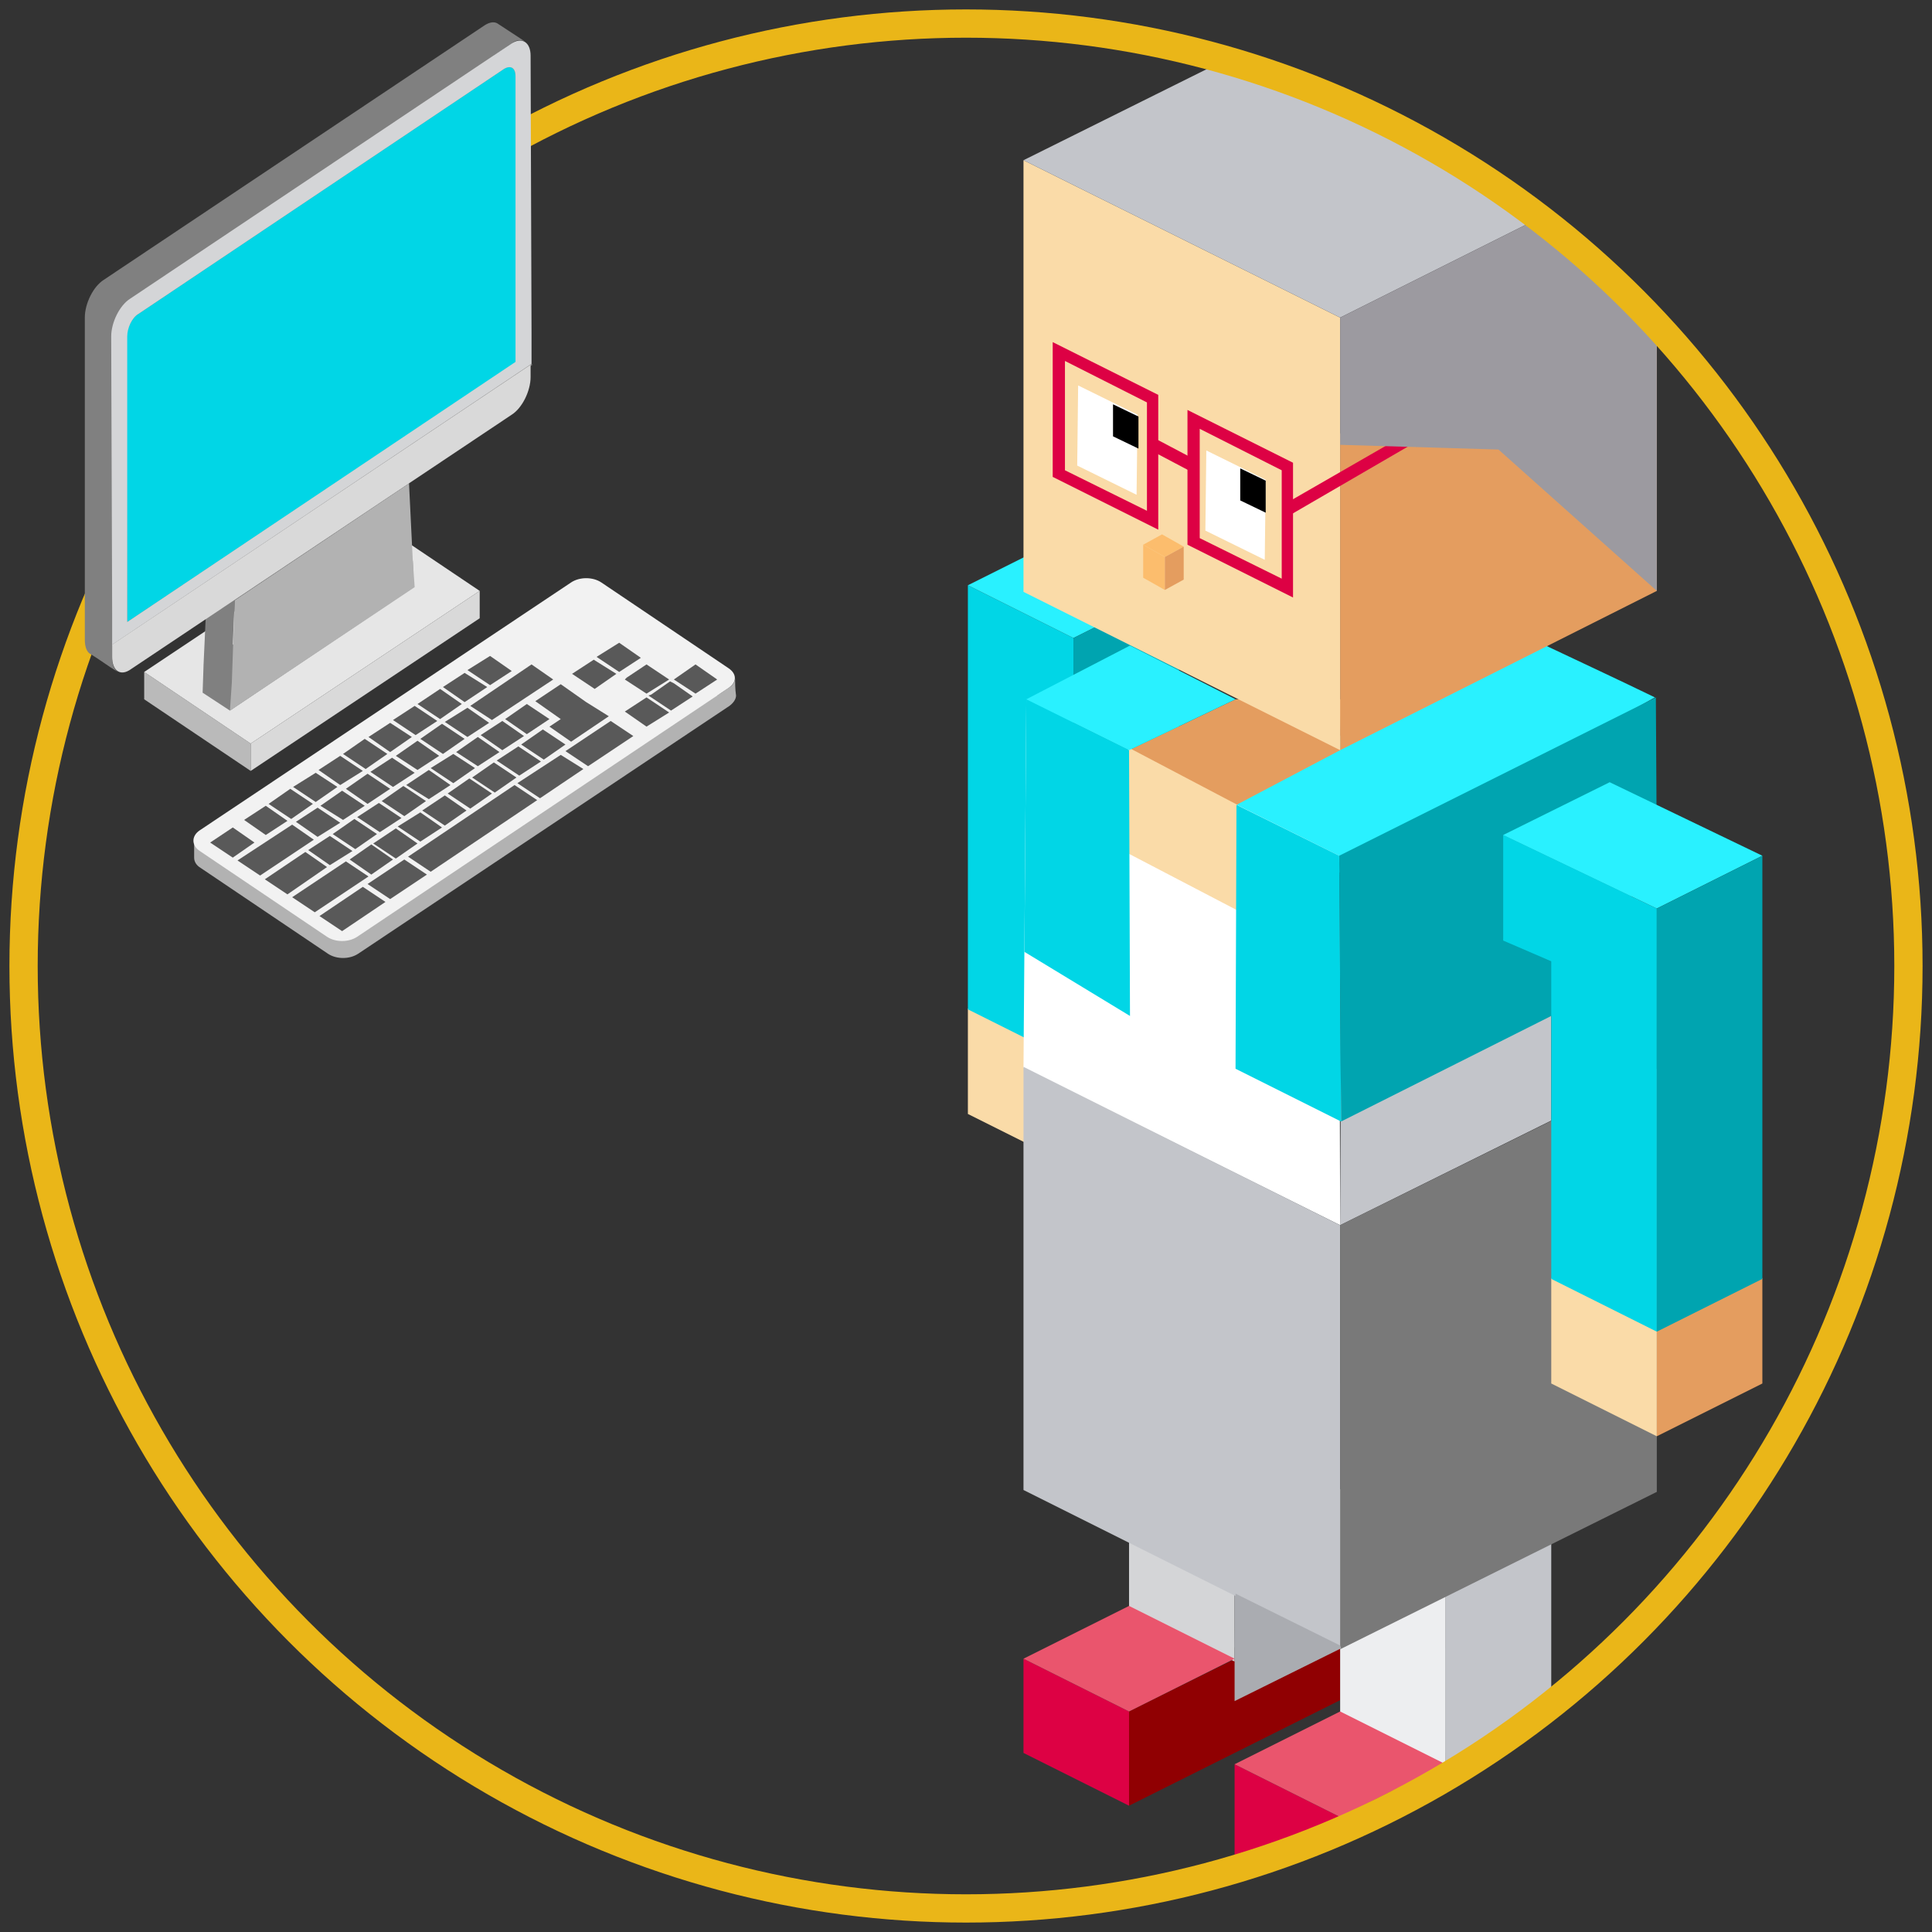 <?xml version="1.0" encoding="utf-8"?>
<!-- Generator: Adobe Illustrator 19.0.0, SVG Export Plug-In . SVG Version: 6.00 Build 0)  -->
<svg version="1.1" xmlns="http://www.w3.org/2000/svg" xmlns:xlink="http://www.w3.org/1999/xlink" x="0px" y="0px"
	 viewBox="0 0 205 205" style="enable-background:new 0 0 205 205;" xml:space="preserve">
<rect x="0" y="0" width="205" height="205" fill="#333333" stroke="none"/>
<style type="text/css">
	.st0{clip-path:url(#XMLID_94_);}
	.st1{fill:#FADBA8;}
	.st2{fill:#E49D5F;}
	.st3{fill:#01D6E6;}
	.st4{fill:#29F1FF;}
	.st5{fill:#00A4B0;}
	.st6{fill:#C3C5CA;}
	.st7{fill:#FFFFFF;}
	.st8{fill:#900002;}
	.st9{fill:#D4D5D7;}
	.st10{fill:#AAACB1;}
	.st11{fill:#DD0144;}
	.st12{fill:#EA556D;}
	.st13{fill:#EDEEF0;}
	.st14{fill:#D8DADE;}
	.st15{fill:#9C9AA0;}
	.st16{fill:#797979;}
	.st17{fill:#023798;}
	.st18{fill-rule:evenodd;clip-rule:evenodd;fill:#FFFFFF;}
	.st19{fill-rule:evenodd;clip-rule:evenodd;fill:#FCBD6D;}
	.st20{fill-rule:evenodd;clip-rule:evenodd;fill:#E49D5F;}
	.st21{fill-rule:evenodd;clip-rule:evenodd;}
	.st22{fill:none;stroke:#EAB618;stroke-width:3;stroke-miterlimit:10;}
	.st23{fill:#E2E3E5;}
	.st24{fill:#AEAEAE;}
	.st25{fill:#B1B1B1;}
	.st26{fill:#979797;}
	.st27{fill:#919191;}
	.st28{fill:#929292;}
	.st29{fill:#A5A5A5;}
	.st30{fill:#A2A2A2;}
	.st31{fill:#878787;}
	.st32{fill:#A3A3A3;}
	.st33{fill:#939393;}
	.st34{fill:#E3E2E4;}
	.st35{fill:#B3B5C8;}
	.st36{fill:#4990C7;}
	.st37{fill:#23295C;}
	.st38{fill:#242A5C;}
	.st39{fill:#ABADC0;}
	.st40{fill:#FCFDFD;}
	.st41{fill:#394E5E;}
	.st42{fill:#202F39;}
	.st43{fill:#85CEEF;}
	.st44{fill:#F7F8FB;}
	.st45{fill:#F5F7FA;}
	.st46{fill:#FCFEFD;}
	.st47{fill:#88898A;}
	.st48{fill:#999999;}
	.st49{fill:#E4E5E8;}
	.st50{fill:#9C9D9E;}
	.st51{clip-path:url(#XMLID_95_);fill:#999999;}
	.st52{clip-path:url(#XMLID_96_);fill:#BFBFBF;}
	.st53{fill:#BFBFBF;}
	.st54{fill:#FAFBFD;}
	.st55{clip-path:url(#XMLID_97_);fill:#BFBFBF;}
	.st56{clip-path:url(#XMLID_98_);fill:#999999;}
	.st57{fill:#F1F2F2;}
	.st58{fill-rule:evenodd;clip-rule:evenodd;fill:#FADBA8;}
	.st59{fill-rule:evenodd;clip-rule:evenodd;fill:#773911;}
	.st60{fill-rule:evenodd;clip-rule:evenodd;fill:#A44E18;}
	.st61{fill-rule:evenodd;clip-rule:evenodd;fill:#E76652;}
	.st62{fill-rule:evenodd;clip-rule:evenodd;fill:#80CEFF;}
	.st63{fill-rule:evenodd;clip-rule:evenodd;fill:#C1E2FF;}
	.st64{fill-rule:evenodd;clip-rule:evenodd;fill:#3DB4FF;}
	.st65{fill-rule:evenodd;clip-rule:evenodd;fill:#477FA9;}
	.st66{fill-rule:evenodd;clip-rule:evenodd;fill:#255675;}
	.st67{fill-rule:evenodd;clip-rule:evenodd;fill:#251205;}
	.st68{fill:#696969;}
	.st69{fill:#959595;}
	.st70{fill-rule:evenodd;clip-rule:evenodd;fill:#797979;}
	.st71{fill:#80CEFF;}
	.st72{fill:#666666;}
	.st73{fill:#B2B2B2;}
	.st74{fill:#F2F2F2;}
	.st75{fill:#595959;}
	.st76{fill:#BABABA;}
	.st77{fill:#D9D9D9;}
	.st78{fill:#E6E6E6;}
	.st79{fill:#808080;}
</style>
<g id="Layer_2">
	<g id="XMLID_7_">
		<defs>
			<circle id="XMLID_6_" cx="102.5" cy="102.5" r="100"/>
		</defs>
		<clipPath id="XMLID_94_">
			<use xlink:href="#XMLID_6_"  style="overflow:visible;"/>
		</clipPath>
		<g id="XMLID_249_" class="st0">
			<polygon id="XMLID_306_" class="st1" points="113.9,112.6 102.7,107 102.7,118.2 113.9,123.8 			"/>
			<polygon id="XMLID_305_" class="st2" points="113.9,112.6 125.1,107 125.1,118.2 113.9,123.8 			"/>
			<polygon id="XMLID_304_" class="st3" points="113.9,112.7 113.9,67.7 102.7,62.1 102.7,107.1 			"/>
			<polygon id="XMLID_303_" class="st4" points="102.7,62.1 113.9,56.5 125.1,62.1 113.9,67.7 			"/>
			<polygon id="XMLID_302_" class="st5" points="113.9,67.7 125.1,62.1 125.1,107.1 113.9,112.7 			"/>
			<path id="XMLID_301_" class="st4" d="M142.1,92.6l-11.1-7.2c4.3-3.2,9.8-6.8,16.4-10.1c6.2-3.1,11.5-5.5,16.4-6.9
				c3.8,1.8,8.1,3.8,11.8,5.6L142.1,92.6z"/>
			<polygon id="XMLID_300_" class="st6" points="142.2,130 142.3,107.8 164.6,102 164.6,118.9 			"/>
			<polygon id="XMLID_299_" class="st7" points="142.2,130 108.6,113.3 108.9,74.3 142.1,90.8 			"/>
			<polygon id="XMLID_298_" class="st2" points="131.2,85.4 119.8,79.6 131.1,74.2 142.3,74.2 142.2,79.6 			"/>
			<polygon id="XMLID_297_" class="st5" points="142.3,119 164.6,107.8 175.8,91 175.7,74 142.1,90.8 			"/>
			<polygon id="XMLID_296_" class="st8" points="119.8,181.6 142.2,170.5 142.2,180.4 119.8,191.6 			"/>
			<polygon id="XMLID_295_" class="st9" points="131,176.3 119.8,170.7 119.8,146.8 131,152.4 			"/>
			<polygon id="XMLID_294_" class="st10" points="131,174.8 142.2,169.2 142.2,146.8 131,152.4 			"/>
			<polygon id="XMLID_293_" class="st11" points="119.8,181.6 108.6,176 108.6,186 119.8,191.6 			"/>
			<polygon id="XMLID_292_" class="st12" points="131,176 119.8,170.4 108.6,176 119.8,181.6 			"/>
			<polygon id="XMLID_291_" class="st8" points="142.2,192.8 164.6,181.7 164.6,191.6 142.2,202.8 			"/>
			<polygon id="XMLID_290_" class="st13" points="153.4,187.5 142.2,181.9 142.2,158 153.4,163.6 			"/>
			<polygon id="XMLID_289_" class="st6" points="153.4,186 164.6,180.4 164.6,158 153.4,163.6 			"/>
			<polygon id="XMLID_288_" class="st11" points="142.2,192.8 131,187.2 131,197.2 142.2,202.8 			"/>
			<polygon id="XMLID_287_" class="st12" points="153.4,187.2 142.2,181.6 131,187.2 142.2,192.8 			"/>
			<polygon id="XMLID_286_" class="st2" points="175.8,62.7 142.2,79.6 142.2,46 175.8,29.2 			"/>
			<polygon id="XMLID_285_" class="st6" points="167.1,6.9 150.3,-1.5 167.1,-9.9 183.9,-1.5 			"/>
			<polygon id="XMLID_284_" class="st14" points="167.1,23.7 167.1,6.9 150.3,-1.5 150.3,15.3 			"/>
			<polygon id="XMLID_283_" class="st15" points="183.9,-1.5 167.1,6.9 167.1,23.7 183.9,15.3 			"/>
			<polygon id="XMLID_282_" class="st6" points="108.6,113.2 142.2,130 142.2,174.9 108.6,158.1 			"/>
			<polygon id="XMLID_281_" class="st16" points="175.8,113.4 142.2,130 142.2,175 175.8,158.3 			"/>
			<polygon id="XMLID_280_" class="st1" points="108.6,62.8 142.2,79.6 142.2,33.7 108.6,17 			"/>
			<line id="XMLID_279_" class="st17" x1="175.8" y1="141.2" x2="164.6" y2="135.6"/>
			<polygon id="XMLID_278_" class="st1" points="175.8,141.2 164.6,135.6 164.6,146.8 175.8,152.4 			"/>
			<polyline id="XMLID_277_" class="st1" points="131.3,85.4 119.7,79.3 119.8,90.6 131.3,96.6 			"/>
			<path id="XMLID_274_" class="st11" d="M121.7,42.7v11.5l-8.7-4.3V38.3L121.7,42.7z M111.7,50.6l11.2,5.6V41.9l-11.2-5.6V50.6z"/>
			<path id="XMLID_271_" class="st11" d="M136,49.9v11.5l-8.7-4.3V45.5L136,49.9z M126,57.8l11.2,5.6V49.1L126,43.5V57.8z"/>
			<polygon id="XMLID_270_" class="st11" points="126.3,50 126.3,48.5 122.7,46.6 122.7,48.1 			"/>
			<polygon id="XMLID_269_" class="st11" points="136.8,54.7 136.8,53.2 154.7,42.9 154.7,44.3 			"/>
			<line id="XMLID_268_" class="st17" x1="175.8" y1="141.2" x2="187" y2="135.6"/>
			<polygon id="XMLID_267_" class="st2" points="175.8,141.2 187,135.6 187,146.8 175.8,152.4 			"/>
			<polygon id="XMLID_266_" class="st6" points="142.2,33.7 108.6,17 142.2,0.3 175.8,16.9 			"/>
			<polygon id="XMLID_265_" class="st15" points="175.8,62.7 159,47.7 142.2,47.2 142.2,33.7 175.8,16.9 			"/>
			<polygon id="XMLID_264_" class="st3" points="175.8,141.3 175.8,96.4 159.5,88.6 159.5,99.8 164.6,102 164.6,135.7 			"/>
			<polygon id="XMLID_263_" class="st4" points="159.5,88.6 170.8,83 187,90.8 175.8,96.4 			"/>
			<polygon id="XMLID_262_" class="st5" points="175.8,96.4 187,90.8 187,135.7 175.8,141.3 			"/>
			<polygon id="XMLID_261_" class="st3" points="142.3,119 131.1,113.4 131.2,85.4 142.1,90.8 			"/>
			<polygon id="XMLID_260_" class="st3" points="119.9,107.8 108.7,101 108.9,74.2 119.8,79.6 			"/>
			<polygon id="XMLID_259_" class="st4" points="119.8,79.6 131.1,74.2 119.9,68.5 108.9,74.2 			"/>
			<polygon id="XMLID_258_" class="st6" points="153.4,186 153.4,191.6 164.6,186.1 164.6,180.4 153.4,174.9 			"/>
			<polygon id="XMLID_257_" class="st10" points="131,174.8 131,180.5 142.3,174.9 142.2,174.6 131.1,169.1 			"/>
			<polygon id="XMLID_256_" class="st18" points="120.7,44 120.6,52.5 114.3,49.4 114.4,40.9 			"/>
			<polygon id="XMLID_255_" class="st19" points="123.6,62.6 121.3,61.3 121.3,57.8 123.6,59.1 123.6,59.9 			"/>
			<polygon id="XMLID_254_" class="st19" points="125.6,58 123.6,59.1 121.3,57.8 123.3,56.7 			"/>
			<polygon id="XMLID_253_" class="st20" points="123.6,59.1 125.6,58 125.6,58.8 125.6,60.7 125.6,61.5 123.6,62.6 			"/>
			<polygon id="XMLID_252_" class="st21" points="120.8,47.6 118.1,46.3 118.1,42.9 120.8,44.2 			"/>
			<polygon id="XMLID_251_" class="st18" points="134.3,50.9 134.2,59.4 127.9,56.3 128,47.8 			"/>
			<polygon id="XMLID_250_" class="st21" points="134.3,54.4 131.6,53.1 131.6,49.7 134.3,51 			"/>
		</g>
	</g>
</g>
<g id="Layer_3">
	<circle id="XMLID_8_" class="st22" cx="102.5" cy="102.5" r="100"/>
</g>
<g id="Layer_1">
	<g id="XMLID_2_">
		<path id="XMLID_141_" class="st23" d="M-89.1,56.6c-0.4,0.3-0.9,0.4-0.9-0.3c0-0.8-0.2-1.6,0.1-2.4c0.9-1.9,1.7-3.8,2.6-5.7
			c0.3-0.8,0.8-1.1,1.5-0.6c1.6,1.4,3,1,4.7-0.1c3.9-2.4,7.9-4.6,11.8-6.9c1.1-0.7,2.3-0.7,3.5-0.5c1.1,0.2,1.3,0.9,0.9,2
			c-0.1,0.2-0.2,0.3-0.4,0.5c-0.1,0.1-0.2,0.2-0.4,0.3c-4.2,2.5-8.5,4.9-12.7,7.4c-0.4,0.2-1.1,0.3-1.1,0.9c0,0.6,0.8,0.3,1.1,0.6
			c1.1,0.9,1.3,1.8,0.7,3c-0.6-1.5-0.6-1.5-2.3-1.2c-2.8,0.4-5.5,0.8-8.3,1.3C-89.5,55.1-89.6,55.4-89.1,56.6z"/>
		<path id="XMLID_140_" class="st23" d="M-88.9,36.3c0.1-0.8,0.9-0.6,1.3-0.7C-84,35-80.5,34.5-77,34c0.7-0.1,0.7-0.1,0.5,0.7
			c-0.6,2.2-1.9,4.2-2.7,6.3c-0.1,0.3-0.3,0.5-0.7,0.6c-1.1-0.1-1.9-1.1-3-1.3c-2.1,0.8-4,2.2-6,3.3c-3.1,1.7-6,3.5-9.1,5.2
			c-0.6,0.3-1.2,0.3-1.9,0.3c-0.1,0-0.2,0-0.3,0c-0.2,0-0.5-0.2-0.7-0.2c-0.4,0.1-0.2,0.7-0.6,0.9c-0.4-0.7-0.3-1.5-0.4-2.3
			c-0.1-0.8,0.7-1.1,1.3-1.5c4.2-2.4,8.4-4.9,12.5-7.3c0.4-0.3,1.2-0.1,1.2-0.7c0-0.4-0.7-0.5-1-0.8C-88.2,36.9-88.6,36.8-88.9,36.3
			z"/>
		<path id="XMLID_134_" class="st24" d="M-97.8,48.5c5-3,10-6,15.1-8.7c0.3,0.6,0.5,1.2,0,1.8c-4.7,2.7-9.4,5.4-14,8
			c-0.3,0.2-0.7,0.3-1,0.5C-98.3,49.6-98.2,49.1-97.8,48.5z"/>
		<path id="XMLID_133_" class="st24" d="M-78.3,51.8c-0.3,0.1-0.7,0.2-1,0c-0.3-0.2-0.7-0.2-0.8-0.6c0-0.4,0.4-0.5,0.6-0.6
			c4.6-2.6,9.2-5.3,13.9-7.9c0.5,0.6,0.3,1.1,0,1.7c-4.1,2.4-8.2,4.8-12.3,7.2C-78,51.6-78.1,51.7-78.3,51.8z"/>
		<path id="XMLID_132_" class="st25" d="M-89.1,56.6c-0.8,0-0.7-0.5-0.7-1c0-0.6,0.4-0.8,0.9-0.9c2.2-0.3,4.4-0.6,6.5-1
			c1.1-0.2,2.3-0.3,3.4-0.5c1.4-0.2,1.4-0.3,1.4,1.2c0,0.2,0,0.3,0,0.5C-81.5,55.4-85.3,56-89.1,56.6z"/>
		<path id="XMLID_130_" class="st26" d="M-79.9,41.5c1-1.2,1.4-2.8,2.1-4.1c0.5-0.9,0.8-1.9,1.4-2.7c0.1,1-0.1,1.8-0.6,2.7
			c-0.8,1.6-1.5,3.3-2.3,5c-0.1,0.3-0.1,0.8-0.6,0.8C-80.3,42.6-80.4,42.1-79.9,41.5z"/>
		<path id="XMLID_129_" class="st27" d="M-79.9,41.5c0,0.6,0,1.1,0,1.7c-1-0.3-1.9-1-2.8-1.5c0-0.6,0-1.2,0-1.8
			C-81.8,40.4-80.9,41-79.9,41.5z"/>
		<path id="XMLID_128_" class="st28" d="M-88.9,36.3c0.9,0.5,1.8,1,2.9,1.6c-0.7,0.5-1.1,1.1-2,0.8C-89.2,38.3-88.9,37.2-88.9,36.3z
			"/>
		<path id="XMLID_127_" class="st29" d="M-97.8,48.5c0,0.6,0,1.1,0,1.7c-0.8,0.4-1.5,0.7-2.4,0.3c0-0.1,0-0.1,0-0.2
			c0-0.5-0.1-1,0.3-1.5C-99.2,48.8-98.5,48.8-97.8,48.5z"/>
		<path id="XMLID_126_" class="st30" d="M-100.9,48.5c0.2,0.1,0.5,0.2,0.7,0.3c0.2,0.5,0.2,1.1,0,1.6c0,0-0.1,0.1-0.1,0.1
			c-0.2-0.1-0.5,0-0.7-0.3C-101.2,49.6-101.3,49.1-100.9,48.5z"/>
		<path id="XMLID_125_" class="st31" d="M-100.9,48.5c0,0.6,0,1.1,0,1.7c-0.2-0.2-0.3-0.3-0.5-0.5c0-0.4,0-0.8,0-1.1
			C-101.3,48.2-101.1,48.3-100.9,48.5z"/>
		<path id="XMLID_124_" class="st32" d="M-65.3,42.4c0.2-0.1,0.3-0.2,0.5-0.2c-0.1,0.6,0.3,1.4-0.5,1.9
			C-65.5,43.5-65.5,43-65.3,42.4z"/>
		<path id="XMLID_107_" class="st33" d="M-100.2,50.4c0-0.5,0-1.1,0-1.6c0.1,0,0.1,0,0.2,0C-100,49.3-99.7,49.9-100.2,50.4z"/>
	</g>
	<g id="XMLID_1_">
		<path id="XMLID_145_" class="st34" d="M-147.6-51.1c-0.5-1.3-0.1-2.4,1.4-3.3c3.5-2,6.9-3.9,10.4-5.9c5-2.9,10-5.7,15.1-8.6
			c3.1-1.8,6.3-1.8,9.5,0c8.1,4.7,16.1,9.4,24.1,14.2c7,4.1,13.9,8.3,20.8,12.4c2.7,1.6,5.4,3.2,8.1,4.8c0.9,0.5,1.4,1.3,1.4,2.3
			c0.1,1.2,0.1,2.5,0.1,3.8c0,0.2-0.2,0.3-0.4,0.4c0,0-0.1-0.1-0.1-0.1c-0.4-0.7-0.1-1.4-0.2-2.1c0,0-0.1-0.1-0.1-0.1
			c0,0-0.1,0-0.1,0c-1.4,1.2-3,2-4.6,2.9c-7.2,4.1-14.4,8.1-21.6,12.2c-3.2,1.9-6.5,1.9-9.7,0c-12-7.1-24.1-14.2-36.1-21.4
			c-5.3-3.1-10.6-6.3-15.9-9.3C-146.5-49.5-147.3-50.1-147.6-51.1z"/>
		<path id="XMLID_142_" class="st35" d="M-147.6-51.1c1.6,2.1,4.1,3,6.2,4.3c5.5,3.3,11.1,6.6,16.7,9.8c7.7,4.5,15.4,9.1,23,13.6
			c2.7,1.6,5.4,3.2,8.1,4.8c3.2,1.9,6.3,1.9,9.6,0.1c4.8-2.7,9.5-5.4,14.3-8.1c3.6-2.1,7.3-4.1,10.9-6.2c0.4-0.2,0.7-0.6,1.1-0.9
			c0.6,0.3,0.3,0.9,0.3,1.3c0.1,0.4-0.1,0.8,0.1,1.2c0,0,0.1,0,0.1,0c0.3,2.1-0.8,3.2-2.5,4.1c-8,4.5-16,9-23.9,13.6
			c-3.6,2.1-7,2-10.6-0.2c-10-6-20.1-12-30.2-17.9c-7-4.1-14-8.3-21-12.4c-1.5-0.9-2.5-2-2.2-3.9C-147.5-48.9-147.6-50-147.6-51.1z"
			/>
		<path id="XMLID_114_" class="st36" d="M-94.8-22.7c-0.8,0.1-1.4-0.2-2-0.6c-14.4-8.5-28.7-17-43.1-25.5c-1.7-1-1.7-1.6,0-2.6
			c8.4-4.8,16.8-9.5,25.2-14.3c1.4-0.8,2.7-0.8,4,0C-96.4-57-81.9-48.5-67.5-40c1.5,0.9,1.5,1.5,0,2.4c-8.5,4.8-17,9.6-25.5,14.5
			C-93.6-22.8-94.2-22.6-94.8-22.7z"/>
		<path id="XMLID_113_" class="st37" d="M-77.7-24.7c-1.1,0-2.1-0.2-2.8-1c-0.6-0.6-0.7-1.3,0-1.7c2.2-1.4,4.4-3.2,7.1-3.6
			c1.2-0.2,2.3,0,3.2,1c0.5,0.5,0.6,1.2,0,1.5C-72.5-26.9-74.8-25.2-77.7-24.7z"/>
		<path id="XMLID_112_" class="st38" d="M-133.7-57c-0.4-0.2-1-0.1-1.2-0.7c-0.1-0.5,0.4-0.6,0.7-0.8c2.3-1.3,4.5-2.6,6.8-3.9
			c0.3-0.2,0.7-0.4,1.1-0.4c0.5,0,1,0.1,1.2,0.5c0.2,0.6-0.4,0.7-0.7,0.9c-2.2,1.3-4.4,2.5-6.6,3.8C-132.8-57.3-133.3-57.2-133.7-57
			z"/>
		<path id="XMLID_111_" class="st39" d="M-57.2-31.1c-0.5-0.8,0.1-1.8-0.4-2.6c0.2-0.3,0.4-0.6,0.5,0.1
			C-57.1-32.8-57.2-32-57.2-31.1z"/>
		<path id="XMLID_106_" class="st40" d="M-83.2-44c-6.4,3.7-12.5,7.2-18.7,10.8c-2.1,1.2-2.1,1.2-3.9-0.4c-1-0.9-1.9-1.8-2.6-2.9
			c-0.6-1-0.9-2-0.5-3.1c0.6-1.6,1.1-1.9,2.8-1.7c1.5,0.2,3.1,0.3,4.9,0.5c-1.2-1.2-1.9-2.6-3.9-2.3c0.7-0.8,1.5-1.1,2.2-1.5
			c0.2-0.1,0.4-0.1,0.5,0.1c0.8,1.7,2.7,1.2,4.1,1.9c-0.3-0.8-0.5-1.7-0.9-2.5c-0.4-0.9-0.1-1.2,0.8-1.4c2.8-0.6,5.6-0.6,8.4,0.1
			C-87.8-45.8-85.6-45.1-83.2-44z"/>
		<path id="XMLID_105_" class="st40" d="M-109.5-43.1c-2.1-0.1-4.2-0.4-5.9-1.9c-1.7-1.5-1.7-3.2,0.1-4.6c1.9-1.5,4.1-1.8,6.4-1.7
			c2,0.1,3.9,0.5,5.4,1.9c1.5,1.4,1.5,2.8,0,4.2C-105.2-43.5-107.3-43.3-109.5-43.1z"/>
	</g>
	<g id="XMLID_4_">
		<path id="XMLID_144_" class="st41" d="M475-161.7c-1.1-2.2-2.9-2.8-5.2-2.4c-14.6,2.5-29.3,4.9-43.9,7.6c-4.5,0.8-7.6,3.8-9.2,8.1
			c-7.7,21.1-15.5,42.1-23.2,63.2c-2.6,7.2-5.3,14.4-8,21.6c-0.9,2.4-1,4.5,1,6.4c1.8,1.7,2.9,4,5,5.5c-0.1-1.4-1.3-2.1-2-3.1
			c-0.4-0.6-1-1.1-1.5-1.9c6.5-0.7,12.7-2,19-3.1c8.7-1.6,17.5-3,26.2-4.6c4.8-0.9,8.4-3.7,10.1-8.4c8.6-23.4,17.2-46.8,25.8-70.2
			c1.8-4.9,3.8-9.8,5.6-14.8C475.1-159.1,475.4-160.3,475-161.7z"/>
		<path id="XMLID_143_" class="st42" d="M475-161.7c-0.6,4.6-2.8,8.6-4.3,12.9c-3,8.1-5.9,16.1-8.9,24.2c-3.1,8.3-6.1,16.7-9.2,25
			c-2.7,7.3-5.3,14.5-8,21.8c-1,2.6-1.5,5.4-3.3,7.8c-2.8,3.7-6.6,5.1-11,5.7c-8.1,1.2-16.3,2.6-24.4,4.2
			c-5.4,1.1-10.9,1.9-16.3,2.8c-0.8,0.1-1.6-0.1-2.8-0.1c1.7,2.1,3.2,3.9,4.7,5.7c1.2,0.8,2.4,0.6,3.7,0.4
			c14.5-2.5,28.9-4.9,43.4-7.4c4.4-0.8,7.7-3.5,9.2-7.7c10.6-28.6,21-57.2,31.5-85.7c0.8-2.1,0.8-4-1-5.7
			C477.1-159,476.1-160.4,475-161.7z"/>
		<path id="XMLID_110_" class="st43" d="M420.5-146.7c-0.8,0.7-1.3,1.6-1.7,2.6c-8.5,23.1-17,46.3-25.5,69.4
			c-0.2,0.4-0.3,0.9-0.5,1.3c-0.6,1.9-0.1,2.6,2,2.3c3.5-0.5,6.9-1.2,10.4-1.8c10.8-1.8,21.6-3.7,32.4-5.5c2.6-0.4,4.1-1.7,5-4.1
			c8.4-23.1,16.9-46.1,25.4-69.1c1.4-3.8,1.1-4.2-2.9-3.5c-13.9,2.4-27.8,4.7-41.7,7.1C422.3-147.8,421.3-147.5,420.5-146.7z"/>
		<path id="XMLID_109_" class="st44" d="M420.2-66.2c0.9-1,1.9-1.9,2.1-3.4c0.2-1.3-0.4-2.4-1.7-2.2c-3.9,0.5-8,0.4-11.5,2.6
			c-1.4,0.8-2.4,2.1-2.8,3.8c-0.2,1.2,0.2,2.3,1.5,2.2c4.1-0.4,8.3-0.5,12-2.7C420-66,420.1-66.1,420.2-66.2z"/>
		<path id="XMLID_108_" class="st45" d="M453.4-156c0.4-0.6,1.1-1.1,0.8-1.8c-0.3-0.9-1.2-0.5-1.8-0.4c-3.7,0.6-7.4,1.3-11.1,1.9
			c-1.1,0.2-2.1,0.6-2.7,1.6c-0.4,0.8-0.3,1.5,0.7,1.4c4.4-0.7,8.9-1.3,13.3-2.4C452.9-155.7,453.1-155.8,453.4-156z"/>
		<path id="XMLID_104_" class="st46" d="M431.8-112.2c-0.5-3.2-0.3-4,1.8-6.1c-1.4-0.2-2.5,0.2-3.7,0.4c-0.4,0.1-0.6,0.3-0.5,0.7
			c0.6,2.4-1.5,3.7-2.5,5.4c-0.4,0.6-0.7-0.1-0.9-0.5c-0.4-1-0.8-1.9-1-2.9c-0.3-1.1-0.8-1.1-1.8-0.7c-3,1.4-5.7,3.4-7.9,5.8
			c-3,3.3-5.2,7.2-7.4,11.5c3.7-0.6,7.1-1.2,10.5-1.8c7.3-1.2,14.6-2.5,21.9-3.7c2.6-0.4,2.5-0.4,3-3.1c0.4-2.2,0.7-4.5,0.4-6.7
			c-0.3-2.6-2.2-4.4-4.7-4.8c-1-0.1-1.5,0.5-2,1.1C435.2-115.9,433.6-114.2,431.8-112.2z"/>
		<path id="XMLID_103_" class="st46" d="M430.6-131.5c-2,1.9-4,4.1-4.7,7.2c-0.7,3.2,1.1,5.4,4.3,5.4c3.6,0,6.4-1.8,8.9-4
			c2.1-1.8,3.8-4,4.3-6.9c0.6-3.2-1.1-5.4-4.4-5.3C436.5-135.2,433.4-133.8,430.6-131.5z"/>
	</g>
	<g id="XMLID_3_">
		<path id="XMLID_218_" class="st47" d="M-204.1,127.4c0.7-0.4,1.7-0.4,2.4,0c0.2,0.1,0.3,0.2,0.4,0.3c0.3-0.4,0.1-0.8-0.4-1.1
			c-0.7-0.4-1.7-0.4-2.4,0c-0.5,0.3-0.6,0.7-0.4,1.1C-204.4,127.6-204.3,127.5-204.1,127.4"/>
		<path id="XMLID_217_" class="st47" d="M-211.6,129.1C-211.6,129.1-211.7,129.1-211.6,129.1c-0.2-0.1-0.2-0.2-0.3-0.2
			c0,0-0.1-0.1-0.1-0.1c-0.1-0.1-0.1-0.1-0.2-0.2c0,0-0.1-0.1-0.1-0.1c0-0.1-0.1-0.1-0.1-0.2c0,0,0-0.1-0.1-0.1
			c0-0.1-0.1-0.1-0.1-0.2c0,0,0-0.1-0.1-0.1c0,0,0-0.1-0.1-0.1c0,0,0-0.1,0-0.1c0,0,0-0.1,0-0.1c0,0,0-0.1,0-0.1c0,0,0-0.1,0-0.1
			c0,0,0,0,0,0c0,0.5,0,1,0,1.4c0,0.7,0.5,1.5,1.5,2l0-1.4C-211.4,129.3-211.5,129.2-211.6,129.1"/>
		<path id="XMLID_216_" class="st48" d="M-186.3,143.9C-186.3,143.8-186.3,143.8-186.3,143.9l-7.6-4.5l-17.4-10l0,1.4l25,14.4
			L-186.3,143.9C-186.3,143.9-186.3,143.9-186.3,143.9"/>
		<path id="XMLID_212_" class="st49" d="M-212.7,127.6c0,0,0,0.1,0,0.1c0,0,0,0.1,0,0.1c0,0.1,0,0.1,0.1,0.1c0,0,0,0.1,0.1,0.1
			c0,0.1,0.1,0.1,0.1,0.2c0,0,0,0.1,0.1,0.1c0,0.1,0.1,0.1,0.1,0.2c0,0,0.1,0.1,0.1,0.1c0,0.1,0.1,0.1,0.2,0.2c0,0,0.1,0.1,0.1,0.1
			c0.1,0.1,0.1,0.1,0.2,0.2c0,0,0.1,0,0.1,0.1c0.1,0.1,0.2,0.1,0.3,0.2l17.4,10l7.6,4.4c0-0.7,0.5-1.4,1.4-1.9l9.5-5.5l-24-13.9
			c-1.9-1.1-5.1-1.1-7,0l-4.9,2.8c-1,0.6-1.4,1.3-1.4,2c0,0,0,0.1,0,0.1C-212.7,127.5-212.7,127.6-212.7,127.6 M-198.9,129.6
			c0.7-0.4,1.7-0.4,2.4,0c0.7,0.4,0.7,1,0,1.4c-0.7,0.4-1.7,0.4-2.4,0C-199.6,130.6-199.6,130-198.9,129.6 M-204.1,126.6
			c0.7-0.4,1.7-0.4,2.4,0c0.7,0.4,0.7,1,0,1.4c-0.7,0.4-1.7,0.4-2.4,0C-204.8,127.6-204.8,127-204.1,126.6"/>
		<path id="XMLID_211_" class="st49" d="M-212.6,128c0,0,0-0.1-0.1-0.1C-212.6,127.9-212.6,128-212.6,128"/>
		<path id="XMLID_210_" class="st49" d="M-212,128.8c-0.1-0.1-0.1-0.1-0.2-0.2C-212.1,128.7-212.1,128.8-212,128.8"/>
		<path id="XMLID_209_" class="st49" d="M-212.7,127.8c0,0,0-0.1,0-0.1C-212.7,127.7-212.7,127.7-212.7,127.8"/>
		<path id="XMLID_208_" class="st49" d="M-211.7,129.1c-0.1-0.1-0.1-0.1-0.2-0.2C-211.8,129-211.8,129-211.7,129.1"/>
		<path id="XMLID_207_" class="st49" d="M-212.2,128.6c0-0.1-0.1-0.1-0.1-0.2C-212.3,128.5-212.3,128.5-212.2,128.6"/>
		<path id="XMLID_206_" class="st49" d="M-212.4,128.3c0,0-0.1-0.1-0.1-0.1C-212.5,128.2-212.5,128.3-212.4,128.3"/>
		<path id="XMLID_205_" class="st49" d="M-211.6,129.1c0.1,0.1,0.2,0.1,0.3,0.2C-211.4,129.3-211.5,129.2-211.6,129.1"/>
		<path id="XMLID_204_" class="st49" d="M-212.7,127.5c0,0,0-0.1,0-0.1C-212.7,127.4-212.7,127.4-212.7,127.5"/>
		<path id="XMLID_203_" class="st49" d="M-211.3,129.4l17.4,10L-211.3,129.4z"/>
		<path id="XMLID_202_" class="st47" d="M-198.9,130.3c0.7-0.4,1.7-0.4,2.4,0c0.2,0.1,0.3,0.2,0.4,0.3c0.3-0.4,0.1-0.8-0.4-1.1
			c-0.7-0.4-1.7-0.4-2.4,0c-0.5,0.3-0.6,0.7-0.4,1.1C-199.2,130.5-199.1,130.4-198.9,130.3"/>
		<path id="XMLID_201_" class="st50" d="M-187.3,145.3C-187.3,145.3-187.3,145.3-187.3,145.3C-187.3,145.3-187.3,145.3-187.3,145.3"
			/>
		<g id="XMLID_198_">
			<defs>
				<path id="XMLID_199_" d="M-188.3,148.1c0,0.7,0.5,1.5,1.5,2l0-4.9c-1-0.6-1.5-1.3-1.5-2L-188.3,148.1z"/>
			</defs>
			<clipPath id="XMLID_95_">
				<use xlink:href="#XMLID_199_"  style="overflow:visible;"/>
			</clipPath>
			<path id="XMLID_200_" class="st51" d="M-186.8,145.2l0,4.9c-1-0.6-1.5-1.3-1.5-2l0-4.9C-188.3,143.9-187.8,144.7-186.8,145.2"/>
		</g>
		<polygon id="XMLID_197_" class="st48" points="-170.6,154.6 -170.6,159.4 -187,150 -187,145.1 		"/>
		<path id="XMLID_196_" class="st48" d="M-163.7,154.5l0,4.9c-0.9,0.6-2.3,0.8-3.5,0.8l0-4.9C-166,155.4-164.6,155.1-163.7,154.5"/>
		<path id="XMLID_195_" class="st48" d="M-167.1,155.4l0,4.9c-1.3,0-2.6-0.3-3.6-0.8l0-4.9C-169.7,155.1-168.4,155.4-167.1,155.4"/>
		<g id="XMLID_191_">
			<defs>
				<path id="XMLID_192_" d="M-151.9,147.7l0,4.9c1-0.6,1.4-1.3,1.4-2c0-1.6,0-3.3,0-4.9C-150.5,146.4-151,147.1-151.9,147.7z"/>
			</defs>
			<clipPath id="XMLID_96_">
				<use xlink:href="#XMLID_192_"  style="overflow:visible;"/>
			</clipPath>
			<path id="XMLID_194_" class="st52" d="M-150.5,145.7l0,4.9c0,0.4-0.1,0.8-0.4,1.1l0-4.9C-150.6,146.4-150.5,146-150.5,145.7"/>
			<path id="XMLID_193_" class="st52" d="M-150.9,146.8l0,4.9c-0.2,0.3-0.6,0.6-1,0.9l0-4.9C-151.5,147.4-151.1,147.1-150.9,146.8"
				/>
		</g>
		<polygon id="XMLID_190_" class="st53" points="-151.9,147.7 -151.9,152.6 -163.7,159.4 -163.7,154.5 		"/>
		<path id="XMLID_189_" class="st54" d="M-151.9,143.6c1.9,1.1,1.9,2.9,0,4.1l-11.8,6.9c-1.9,1.1-5.1,1.1-7,0l-16.1-9.3
			c-1.9-1.1-1.9-2.9,0-4.1l11.8-6.8c1.9-1.1,5.1-1.1,7,0L-151.9,143.6z"/>
		<path id="XMLID_188_" class="st12" d="M-167.2,154.1c-1.1,0-2.1-0.2-2.9-0.7l-16.1-9.3c-0.5-0.3-0.8-0.7-0.8-1
			c0-0.3,0.3-0.6,0.8-0.9l11.8-6.8c0.7-0.4,1.8-0.7,2.9-0.7c1.1,0,2.1,0.2,2.9,0.7l16.1,9.3c0.5,0.3,0.8,0.7,0.8,1
			c0,0.3-0.3,0.6-0.8,0.9l-11.8,6.8C-165.1,153.9-166.1,154.1-167.2,154.1"/>
		<g id="XMLID_147_">
			<defs>
				<path id="XMLID_184_" d="M-125.8,169.1l0,1.4c1-0.6,1.4-1.3,1.4-2l0-1.4C-124.3,167.8-124.8,168.6-125.8,169.1z"/>
			</defs>
			<clipPath id="XMLID_97_">
				<use xlink:href="#XMLID_184_"  style="overflow:visible;"/>
			</clipPath>
			<path id="XMLID_187_" class="st55" d="M-124.3,167.1l0,1.4c0,0.4-0.1,0.8-0.4,1.1l0-1.4C-124.5,167.9-124.3,167.5-124.3,167.1"/>
			<path id="XMLID_186_" class="st55" d="M-124.7,168.2l0,1.4c-0.2,0.3-0.6,0.6-1,0.9l0-1.4C-125.3,168.9-125,168.6-124.7,168.2"/>
		</g>
		<polygon id="XMLID_146_" class="st53" points="-125.8,169.1 -125.8,170.5 -130.6,173.4 -130.6,172 		"/>
		<polygon id="XMLID_139_" class="st48" points="-137.6,172 -137.6,173.4 -163.7,158.3 -163.7,156.9 		"/>
		<g id="XMLID_135_">
			<defs>
				<path id="XMLID_136_" d="M-137.6,172l0,1.4c1.9,1.1,5.1,1.1,7,0l0-1.4C-132.6,173.1-135.7,173.1-137.6,172z"/>
			</defs>
			<clipPath id="XMLID_98_">
				<use xlink:href="#XMLID_136_"  style="overflow:visible;"/>
			</clipPath>
			<path id="XMLID_138_" class="st56" d="M-130.6,172l0,1.4c-0.9,0.6-2.2,0.8-3.4,0.8l0-1.4C-132.8,172.8-131.6,172.5-130.6,172"/>
			<path id="XMLID_137_" class="st56" d="M-134.1,172.8l0,1.4c-1.3,0-2.6-0.3-3.6-0.8l0-1.4C-136.7,172.5-135.4,172.8-134.1,172.8"
				/>
		</g>
		<path id="XMLID_131_" class="st49" d="M-125.8,165.1l-25.9-15l-11.9,6.8l26,15c1.9,1.1,5.1,1.1,7,0l4.9-2.8
			C-123.8,168-123.8,166.2-125.8,165.1"/>
		<path id="XMLID_123_" class="st12" d="M-160.9,141.3c0.8,0.4,0.8,1.1,0,1.6l-12,7c-0.8,0.4-2,0.4-2.7,0l-4.4-2.5
			c-0.8-0.4-0.8-1.1,0-1.6l12-7c0.8-0.4,2-0.4,2.7,0L-160.9,141.3z"/>
		<path id="XMLID_119_" class="st57" d="M-178.6,145.9l2.3-1.3c0.7-0.4,1.8-0.8,3.3,0c1.7,1,0.9,1.6,0.1,1.9c-0.3,0.2-1,0.5-1.1,0.5
			l1.9,1.1l-1.4,0.8L-178.6,145.9z M-174.2,146c0.3-0.2,0.2-0.3-0.2-0.5c-0.4-0.2-0.6-0.2-0.9-0.1l-0.8,0.5l1.1,0.6L-174.2,146z"/>
		<path id="XMLID_116_" class="st57" d="M-173.3,142.9l1.6-0.9l6.8,2.1l-1.4,0.8l-1.2-0.3l-1.4,0.8l0.6,0.7l-1.4,0.8L-173.3,142.9z
			 M-169,144l-1.8-0.6l1,1.1L-169,144z"/>
		<polygon id="XMLID_115_" class="st57" points="-169.4,140.6 -166.3,141.5 -167.9,139.7 -166.3,138.9 -164.2,142 -162.8,142.8 
			-164.2,143.6 -165.6,142.8 -170.9,141.5 		"/>
	</g>
	<g id="XMLID_35_">
		<polygon id="XMLID_86_" class="st58" points="329.4,65.8 340.7,71.9 351.7,65.8 351.7,97.8 340.7,104 329.4,97.8 		"/>
		<polygon id="XMLID_85_" class="st59" points="339.7,145 314.4,131.2 314.2,142.3 339.7,156.3 		"/>
		<polygon id="XMLID_84_" class="st60" points="314.4,131.2 339.7,145 353.6,137.5 353.6,137.1 329,122.7 		"/>
		<polygon id="XMLID_83_" class="st59" points="353.6,137.5 339.7,145 339.7,156.3 353.9,148.1 		"/>
		<polygon id="XMLID_82_" class="st59" points="319.4,156.6 293.7,142.5 293.4,153.7 319.4,168 		"/>
		<polygon id="XMLID_81_" class="st60" points="319.4,156.6 333.5,148.9 333.5,148.5 308.4,133.8 293.7,142.1 293.7,142.5 		"/>
		<polygon id="XMLID_80_" class="st59" points="333.5,148.9 319.4,156.6 319.4,168 333.8,159.7 		"/>
		<polygon id="XMLID_79_" class="st61" points="340.7,71.9 329.4,65.8 329.4,55.8 340.7,62 		"/>
		<polygon id="XMLID_78_" class="st62" points="351.8,91.6 340.7,97.8 340.7,62 351.8,55.8 		"/>
		<polygon id="XMLID_77_" class="st63" points="340.7,62 329.4,55.8 340.7,49.7 351.7,55.8 		"/>
		<polygon id="XMLID_76_" class="st58" points="331.9,72.5 336.5,70 335,75.8 		"/>
		<polygon id="XMLID_75_" class="st62" points="350.1,103.1 315.4,122.2 315.4,81.7 331.9,72.5 335,75.8 336.5,70 350.1,62.4 		"/>
		
			<ellipse id="XMLID_74_" transform="matrix(0.362 -0.932 0.932 0.362 138.877 363.36)" class="st18" cx="334.8" cy="80.3" rx="1.1" ry="0.8"/>
		
			<ellipse id="XMLID_73_" transform="matrix(0.362 -0.932 0.932 0.362 132.471 367.746)" class="st18" cx="334.8" cy="87.1" rx="1.1" ry="0.8"/>
		
			<ellipse id="XMLID_72_" transform="matrix(0.362 -0.932 0.932 0.362 126.067 372.132)" class="st18" cx="334.8" cy="94" rx="1.1" ry="0.8"/>
		
			<ellipse id="XMLID_71_" transform="matrix(0.362 -0.932 0.932 0.362 119.665 376.519)" class="st18" cx="334.8" cy="100.9" rx="1.1" ry="0.8"/>
		<polygon id="XMLID_70_" class="st64" points="315.4,122.2 293.7,110.3 293.7,69.8 293.8,69.8 328.6,50.5 350.1,62.4 336.5,70 
			331.9,72.5 315.4,81.7 		"/>
		<polygon id="XMLID_69_" class="st65" points="315.4,121.8 350.1,102.6 350.1,119.5 315.4,138.7 		"/>
		<polygon id="XMLID_68_" class="st66" points="315.4,121.8 315.4,139.5 293.7,127.4 293.7,109.9 		"/>
		<polygon id="XMLID_67_" class="st19" points="301.2,66.6 322.4,78.3 347.1,64.6 326,52.9 		"/>
		<path id="XMLID_64_" class="st65" d="M331,131.4V144l-15.5,8.6v-15.2l15.5-8.6V131.4z M335.8,141.3v-15.2l14.4-8v15.2L335.8,141.3
			z"/>
		<path id="XMLID_61_" class="st66" d="M293.7,126.6l21.7,12v14l-21.7-12V126.6z M335.8,141.3l-4.8-2.7v-11l4.8-2.7V141.3z"/>
		<polygon id="XMLID_60_" class="st58" points="319.8,39 319.8,49.3 319.8,80.2 350.5,63.2 350.5,22 		"/>
		<polygon id="XMLID_59_" class="st19" points="293.6,24.5 319.8,39 350.5,22 324.3,7.4 		"/>
		<polygon id="XMLID_58_" class="st20" points="319.8,39 293.6,24.5 293.6,34.8 293.6,59.9 293.6,65.7 319.8,80.2 		"/>
		<polygon id="XMLID_57_" class="st18" points="338.7,48.9 338.7,55.5 343.6,52.8 343.5,46.2 		"/>
		<path id="XMLID_54_" class="st67" d="M337.2,41.5v3.6l9.1-4.9l-0.1-3.6L337.2,41.5z M333.1,47.3v-3.6l-8.6,4.6l0.2,3.6L333.1,47.3
			z"/>
		<polygon id="XMLID_53_" class="st59" points="291.7,23.3 310.3,33.5 309.9,52.8 305,47.1 293.3,58.3 		"/>
		<polygon id="XMLID_52_" class="st60" points="342.1,17 310.4,33.6 291.6,23.6 324.1,6.8 		"/>
		<polygon id="XMLID_51_" class="st60" points="317.5,28.9 337.3,18.6 344,26 344.1,34.7 338.9,28.7 		"/>
		<polygon id="XMLID_50_" class="st19" points="337.4,63.8 339.2,62.8 339.2,60.1 337.4,61.1 337.4,61.7 		"/>
		<polygon id="XMLID_49_" class="st19" points="335.9,60.2 337.4,61.1 339.2,60.1 337.7,59.2 		"/>
		<polygon id="XMLID_48_" class="st20" points="337.4,61.1 335.9,60.2 335.9,60.8 335.9,62.3 335.9,62.9 337.4,63.8 		"/>
		<polygon id="XMLID_47_" class="st21" points="338.6,51.8 340.7,50.6 340.7,47.9 338.6,49.1 		"/>
		<polygon id="XMLID_46_" class="st18" points="328,54.9 328.1,61.6 333,58.9 332.9,52.2 		"/>
		<polygon id="XMLID_45_" class="st21" points="328,57.7 330.1,56.5 330.1,53.9 328,55 		"/>
		<polygon id="XMLID_44_" points="313.8,114.1 313.5,138.5 287.1,124.4 287.4,100 		"/>
		<polygon id="XMLID_43_" class="st68" points="313.8,114.1 319.4,111.1 293,97 287.4,100 		"/>
		<polygon id="XMLID_42_" class="st69" points="313.8,114.1 313.5,138.5 319.1,135.4 319.4,111.1 		"/>
		<polygon id="XMLID_41_" class="st20" points="299.8,100.3 299.8,125.2 288.6,119 288.6,94.1 		"/>
		<polygon id="XMLID_40_" class="st58" points="310.9,101.3 310.9,119 299.8,125.2 299.8,107.5 		"/>
		<polygon id="XMLID_39_" class="st62" points="310.9,110.9 299.8,117.1 299.8,83.2 310.9,76.9 		"/>
		<polygon id="XMLID_38_" class="st63" points="299.8,83.2 288.6,76.9 299.8,70.8 310.9,76.9 		"/>
		<polygon id="XMLID_37_" class="st64" points="288.6,76.9 299.8,83.2 299.8,117.1 288.6,110.9 		"/>
		<polygon id="XMLID_36_" class="st70" points="340.5,68.8 314.6,116.7 318.5,114.8 344.8,66.3 		"/>
	</g>
	<g id="XMLID_87_">
		<path id="XMLID_93_" d="M207.8-137.1l0.6,1c-0.9,0-1.8,0-2.8,0c-0.2,0-0.4,0.1-0.6,0.4L183.9-99c-0.3,0.5-0.3,1.5,0,2l23.2,40
			c0.2,0.3,0.4,0.4,0.6,0.4c1.2,0,2.5,0,3.7,0c0.2,0,0.4-0.1,0.6-0.4l7-12.1c0.1,0.1,0.3,0.2,0.5,0.2l1.7,0l-9.3,16.1
			c-0.6,1.1-1.5,1.7-2.3,1.7c1.2,0,2.5,0,3.7,0c0.8,0,1.7-0.6,2.3-1.7l20.1-34.8c1.3-2.2,2.1-4.4,0.8-6.6l-24.9-42.8
			c-0.6-1.1-1.5-1.6-2.3-1.6c-1.2,0-2.5,0-3.7,0C206.4-138.7,207.2-138.2,207.8-137.1"/>
		<path id="XMLID_92_" class="st71" d="M208.3-57.1l0.8-1.4l0-0.1l0.3-0.5l0.5-0.9l0.2-0.3l2.5-4.4l3.2-5.5v0l4.4-7.7l0.8-1.3
			l0.6-1.1l0.6-1.1v0l3.8-6.5l1-1.7v0l0.6-1.1v0l0.2-0.4v0l1.5-2.6c0.3-0.6,0.3-1.5,0-2l-1.9-3.3l-1.5-2.5l-1.4-2.5l-0.2-0.3
			l-0.8-1.4l-2.2-3.7l-1.7-2.9l-1.4-2.4l-1.5-2.5l-2-3.4l-0.2-0.4l-0.5-0.8l-1-1.7l-1.2-2l-0.3-0.5l-0.6-1.1l-0.5-0.8l-0.5-0.9
			l-0.2-0.4l-1.8-3.1l-1-1.6l-0.1-0.2l-0.1-0.1l0,0l-0.7-1.3c-0.3-0.5-0.8-0.5-1.2,0l-5,8.7l-0.1,0.2l-0.1,0.2l-3.2,5.6l-0.8,1.4
			L192-113v0l-0.3,0.6l-2.6,4.6l-0.4,0.7l0,0l-4.5,7.7l-0.2,0.3l-0.1,0.2c0,0.1-0.1,0.1-0.1,0.2c-0.1,0.2-0.1,0.5-0.1,0.8
			c0,0.4,0.1,0.7,0.2,1l2.4,4.1l1.5,2.5l0.9,1.5v0l0.8,1.4l1.1,1.8l0.2,0.3l2.8,4.7l0.3,0.6l3,5.1l0.3,0.4l0.5,0.8v0l0.5,0.9
			l0.1,0.2l0.3,0.4l0.6,0.9l3,5.1l1.1,1.9l2.3,4l1,1.7l0.2,0.4l0.6,1C207.4-56.5,207.9-56.5,208.3-57.1"/>
		<path id="XMLID_88_" class="st72" d="M207.8-137.1l24.9,42.8c1.3,2.2,0.5,4.4-0.8,6.6l-20.1,34.8c-1.3,2.2-3.4,2.2-4.7,0
			l-24.1-41.4c-1.3-2.2-1.3-5.8,0-8l20.1-34.8C204.4-139.3,206.5-139.3,207.8-137.1 M222.2-76c-0.5-0.9-1.3-0.9-1.8,0l-1.9,3.2
			c-0.5,0.9-0.5,2.3,0,3.2c0.5,0.9,1.3,0.9,1.8,0l1.9-3.2C222.7-73.7,222.7-75.2,222.2-76 M206.2-135.7c-0.3-0.5-0.8-0.5-1.2,0
			L183.9-99c-0.3,0.5-0.3,1.5,0,2l23.2,40c0.3,0.5,0.9,0.5,1.2,0l21.2-36.7c0.3-0.6,0.3-1.5,0-2L206.2-135.7z"/>
	</g>
	<g id="XMLID_307_">
		<path id="XMLID_370_" class="st73" d="M78,71.9c0,0.4-0.2,0.8-0.7,1.1l-1.2,0.8l0-1.7l-2.4-1.6l-2.3,1.6l1.3,0.9l1-0.7l1,0.7
			l-1,0.7l-2.4-1.6v0.1l-1.1-0.8c-0.1-0.4-0.2-0.8-0.4-1.1l0.7-0.5l0-1.8l-2.4-1.6l-0.5,0.4l0-0.7l-2.4-1.6l-0.5,0.4l0-0.7l-2.4-1.6
			l-2.3,1.6v0.4l-0.3-0.2l-2.3,1.6l0,0.4l-0.3-0.2l-2.3,1.6l0,0.4l-0.3-0.2l-2.3,1.6l0,0.4L52,69.6l-2.3,1.6l0,0.4l-0.3-0.2L47,72.9
			l0,0.4l-0.3-0.2l-2.3,1.6v0.4L44,74.9l-2.3,1.6l0,0.4l-0.3-0.2l-2.3,1.6l0,0.4l-0.3-0.2L36.4,80l0,0.4l-0.3-0.2l-2.3,1.6v0.4
			L33.5,82l-2.3,1.6l0,0.4l-0.3-0.2l-2.3,1.6h0l0,0.4l-0.3-0.2L25.9,87l0,1.6l-1.2-0.8l-2.3,1.6l0,1.6l-1.1-0.7
			c-0.4-0.3-0.7-0.7-0.7-1.1l0,1.8c0,0.4,0.2,0.8,0.7,1.1l13.5,9.1c0.9,0.6,2.3,0.6,3.2,0l39.4-26.3c0.4-0.3,0.7-0.7,0.7-1.1
			C78,73.1,78,72.5,78,71.9"/>
		<path id="XMLID_369_" class="st74" d="M77.3,70.9l-13.5-9.1c-0.9-0.6-2.3-0.6-3.2,0L21.2,88.1c-0.9,0.6-0.9,1.6,0,2.2l13.5,9.1
			c0.9,0.6,2.3,0.6,3.2,0L77.3,73C78.2,72.4,78.2,71.5,77.3,70.9"/>
		<polygon id="XMLID_368_" class="st75" points="65.7,68.2 68,69.8 65.7,71.3 63.3,69.7 		"/>
		<polygon id="XMLID_367_" class="st75" points="52,69.6 54.3,71.2 52,72.7 49.6,71.1 		"/>
		<polygon id="XMLID_366_" class="st75" points="63,70 65.4,71.5 63.1,73.1 60.7,71.5 		"/>
		<polygon id="XMLID_365_" class="st75" points="49.3,71.4 51.7,72.9 49.3,74.5 47,72.9 		"/>
		<polygon id="XMLID_364_" class="st75" points="56.4,70.5 58.7,72.1 52.2,76.4 49.9,74.9 		"/>
		<polygon id="XMLID_363_" class="st75" points="44,74.9 46.4,76.5 44.1,78 41.7,76.4 		"/>
		<polygon id="XMLID_362_" class="st75" points="49.6,75.1 51.9,76.7 49.6,78.2 47.2,76.6 		"/>
		<polygon id="XMLID_361_" class="st75" points="59.5,72.6 62.2,74.5 63.8,75.5 64.6,76 60.6,78.7 58.3,77.1 59.5,76.3 56.8,74.4 		
			"/>
		<polygon id="XMLID_360_" class="st75" points="41.4,76.7 43.7,78.2 41.4,79.8 39.1,78.2 		"/>
		<polygon id="XMLID_359_" class="st75" points="46.9,76.8 49.3,78.4 47,80 44.6,78.4 		"/>
		<polygon id="XMLID_358_" class="st75" points="50.7,78.2 53,79.8 50.7,81.3 48.4,79.8 		"/>
		<polygon id="XMLID_357_" class="st75" points="38.7,78.4 41.1,80 38.8,81.6 36.4,80 		"/>
		<polygon id="XMLID_356_" class="st75" points="44.3,78.6 46.6,80.2 44.3,81.7 42,80.2 		"/>
		<polygon id="XMLID_355_" class="st75" points="48.1,80 50.4,81.5 48.1,83.1 45.7,81.5 		"/>
		<polygon id="XMLID_354_" class="st75" points="36.1,80.2 38.5,81.8 36.1,83.3 33.8,81.7 		"/>
		<polygon id="XMLID_353_" class="st75" points="41.6,80.4 44,82 41.7,83.5 39.3,81.9 		"/>
		<polygon id="XMLID_352_" class="st75" points="59.5,80.1 61.9,81.6 57.3,84.7 54.9,83.1 		"/>
		<polygon id="XMLID_351_" class="st75" points="45.5,81.7 47.8,83.3 45.5,84.8 43.1,83.3 		"/>
		<polygon id="XMLID_350_" class="st75" points="33.5,82 35.8,83.5 33.5,85.1 31.1,83.5 		"/>
		<polygon id="XMLID_349_" class="st75" points="39,82.1 41.4,83.7 39,85.3 36.7,83.7 		"/>
		<polygon id="XMLID_348_" class="st75" points="42.8,83.4 45.2,85 42.9,86.6 40.5,85 		"/>
		<polygon id="XMLID_347_" class="st75" points="30.8,83.7 33.2,85.3 30.9,86.9 28.5,85.3 		"/>
		<polygon id="XMLID_346_" class="st75" points="36.3,83.9 38.7,85.5 36.4,87 34,85.5 		"/>
		<polygon id="XMLID_345_" class="st75" points="40.2,85.2 42.6,86.8 40.3,88.3 37.9,86.7 		"/>
		<polygon id="XMLID_344_" class="st75" points="28.2,85.5 30.5,87.1 28.2,88.6 25.9,87 		"/>
		<polygon id="XMLID_343_" class="st75" points="33.7,85.7 36.1,87.3 33.7,88.8 31.4,87.2 		"/>
		<polygon id="XMLID_342_" class="st75" points="37.6,86.9 40,88.5 37.7,90.1 35.3,88.5 		"/>
		<polygon id="XMLID_341_" class="st75" points="24.7,87.8 27,89.4 24.7,91 22.3,89.4 		"/>
		<polygon id="XMLID_340_" class="st75" points="35,88.7 37.4,90.3 35,91.8 32.7,90.2 		"/>
		<polygon id="XMLID_339_" class="st75" points="54.6,83.3 57,84.9 45.7,92.5 43.3,90.9 		"/>
		<polygon id="XMLID_338_" class="st75" points="31,87.5 33.3,89.1 27.6,92.9 25.2,91.3 		"/>
		<polygon id="XMLID_337_" class="st75" points="32.4,90.4 34.7,92 30.5,94.9 28.1,93.3 		"/>
		<polygon id="XMLID_336_" class="st75" points="42.9,91.2 45.3,92.8 41.4,95.4 39,93.8 		"/>
		<polygon id="XMLID_335_" class="st75" points="38.5,94.1 40.9,95.7 36.3,98.8 33.9,97.2 		"/>
		<polygon id="XMLID_334_" class="st75" points="73.8,70.5 76.1,72.1 73.8,73.6 71.5,72.1 		"/>
		<polygon id="XMLID_333_" class="st75" points="71.1,72.3 71.5,72.5 73.5,73.9 71.2,75.4 68.8,73.8 69.1,73.7 		"/>
		<polygon id="XMLID_332_" class="st75" points="68.6,70.5 68.9,70.7 71,72.1 68.6,73.6 66.3,72.1 66.5,71.9 		"/>
		<polygon id="XMLID_331_" class="st75" points="46.7,73.1 49,74.7 46.7,76.3 44.3,74.7 		"/>
		<polygon id="XMLID_330_" class="st75" points="68.6,74 71,75.6 68.6,77.1 66.3,75.5 		"/>
		<polygon id="XMLID_329_" class="st75" points="55.9,74.7 58.3,76.3 55.9,77.9 53.6,76.3 		"/>
		<polygon id="XMLID_328_" class="st75" points="53.3,76.5 55.6,78.1 53.3,79.6 51,78 		"/>
		<polygon id="XMLID_327_" class="st75" points="64.8,76.5 67.2,78.1 62.4,81.3 60,79.7 		"/>
		<polygon id="XMLID_326_" class="st75" points="39.4,89.6 41.7,91.2 39.4,92.8 37.1,91.2 		"/>
		<polygon id="XMLID_325_" class="st75" points="39.6,89.5 42,87.9 44.3,89.5 42,91.1 		"/>
		<polygon id="XMLID_324_" class="st75" points="42.2,87.7 44.6,86.2 46.9,87.8 44.6,89.3 		"/>
		<polygon id="XMLID_323_" class="st75" points="44.8,86 47.2,84.4 49.5,86 47.2,87.6 		"/>
		<polygon id="XMLID_322_" class="st75" points="47.5,84.2 49.8,82.6 52.2,84.2 49.9,85.8 		"/>
		<polygon id="XMLID_321_" class="st75" points="50.1,82.5 52.4,80.9 54.8,82.5 52.5,84.1 		"/>
		<polygon id="XMLID_320_" class="st75" points="52.7,80.7 55,79.2 57.4,80.8 55.1,82.3 		"/>
		<polygon id="XMLID_319_" class="st75" points="55.3,79 57.6,77.4 60,79 57.7,80.6 		"/>
		<polygon id="XMLID_318_" class="st75" points="31,95.2 36.7,91.4 39.1,93 33.4,96.8 		"/>
		<polygon id="XMLID_317_" class="st76" points="15.3,71.3 15.3,74.2 26.6,81.8 26.6,78.9 		"/>
		<polygon id="XMLID_316_" class="st77" points="26.6,78.9 26.6,81.8 50.9,65.6 50.9,62.7 		"/>
		<polygon id="XMLID_315_" class="st78" points="15.3,71.3 26.6,78.9 50.9,62.7 39.6,55.1 		"/>
		<path id="XMLID_314_" class="st79" d="M11,29.7l40.4-27c0.6-0.4,1.1-0.4,1.4-0.2l2.9,1.9c-0.4-0.2-0.9-0.2-1.4,0.2l-1.9,1.3l2,1.3
			c0.2,0.1,0.3,0.5,0.4,0.9l0.1,29.5l1.6,1.1L40.5,49.4l2.9,1.9L24.9,63.7l-0.2,4.7l16.2-10.8l2.9,1.9l0.1,2.8L24.4,75.4l-2.9-1.9
			l0.1-3l0.4-8.7l-10.1,6.7l0,1.3c0,0.7,0.2,1.2,0.6,1.5c-1-0.6-1.9-1.3-2.9-1.9c-0.4-0.2-0.6-0.8-0.6-1.5l0-1.3l0-1.6l0-1.7L9,33.7
			C9,32.2,9.9,30.4,11,29.7"/>
		<polygon id="XMLID_313_" class="st73" points="43.8,59.5 43.8,59.5 43.4,51.3 24.9,63.7 24.6,72.4 24.4,75.4 44,62.3 		"/>
		<path id="XMLID_312_" class="st3" d="M14.7,33.3l38.8-26c0.7-0.4,1.2-0.1,1.2,0.8l0.1,30.3L13.5,66l-0.1-30.3
			C13.5,34.8,14,33.7,14.7,33.3"/>
		<path id="XMLID_309_" class="st9" d="M54.3,4.6c1.1-0.7,2-0.1,2,1.3l0.1,29.4l0,1.7l0,1.6L11.9,68.4l0-1.6l0-1.7l-0.1-29.4
			c0-1.5,0.9-3.3,2-4L54.3,4.6z M13.5,66l41.2-27.6L54.7,8.1c0-0.9-0.5-1.2-1.2-0.8l-38.8,26c-0.7,0.4-1.2,1.5-1.2,2.4L13.5,66z"/>
		<path id="XMLID_308_" class="st77" d="M11.9,68.4l0,1.3c0,1.5,0.9,2.1,2,1.3l40.4-27c1.1-0.7,2-2.5,2-4l0-1.3L11.9,68.4z"/>
	</g>
</g>
</svg>
